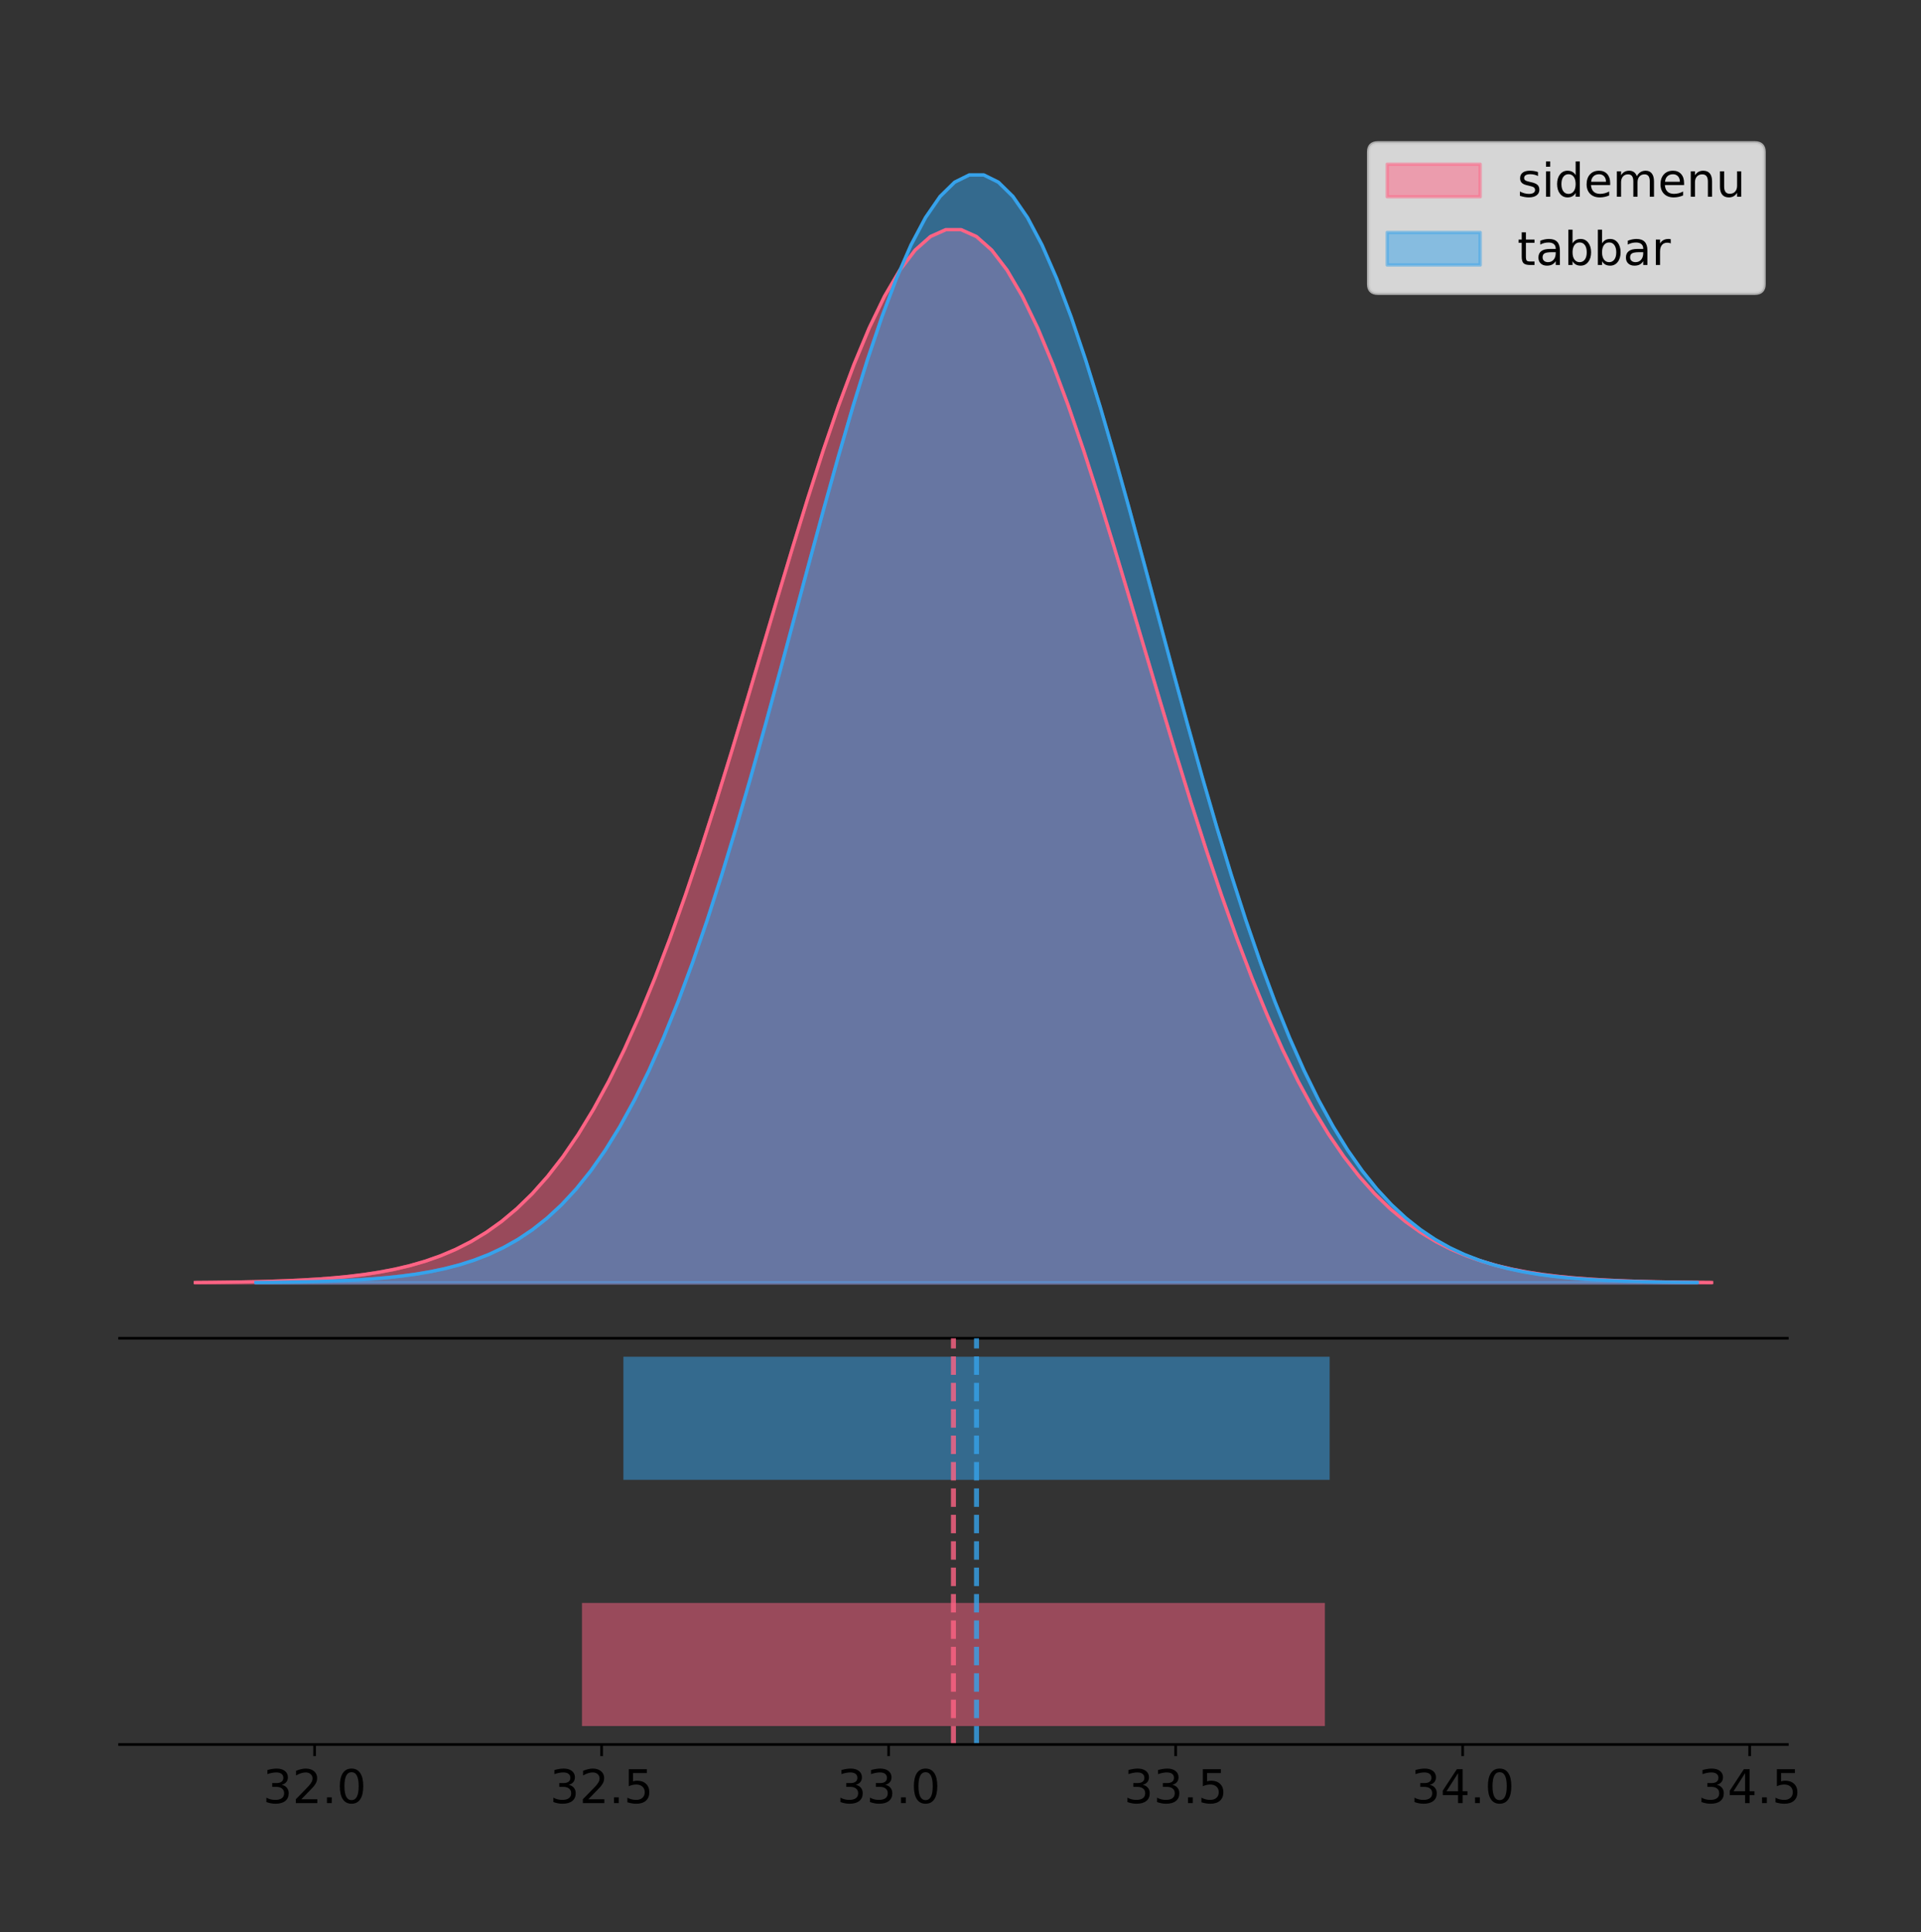 <?xml version="1.0" encoding="utf-8" standalone="no"?>
<!DOCTYPE svg PUBLIC "-//W3C//DTD SVG 1.1//EN"
  "http://www.w3.org/Graphics/SVG/1.1/DTD/svg11.dtd">
<!-- Created with matplotlib (https://matplotlib.org/) -->
<svg height="581.789pt" version="1.1" viewBox="0 0 578.452 581.789" width="578.452pt" xmlns="http://www.w3.org/2000/svg" xmlns:xlink="http://www.w3.org/1999/xlink">
 <rect x="0" y="0" width="578.452" height="581.789" fill="#333333" stroke="none"/>
 <defs>
  <style type="text/css">
*{stroke-linecap:butt;stroke-linejoin:round;}
  </style>
 </defs>
 <g id="figure_1">
  <g id="patch_1">
   <path d="M 0 581.789 
L 578.452 581.789 
L 578.452 0 
L 0 0 
z
" style="fill:none;"/>
  </g>
  <g id="axes_1">
   <g id="patch_2">
    <path d="M 36 402.93 
L 538.2 402.93 
L 538.2 36 
L 36 36 
z
" style="fill:none;"/>
   </g>
   <g id="PolyCollection_1">
    <defs>
     <path d="M 58.827 -195.538 
L 58.827 -195.644 
L 63.439 -195.685 
L 68.05 -195.739 
L 72.662 -195.811 
L 77.274 -195.906 
L 81.885 -196.032 
L 86.497 -196.196 
L 91.108 -196.41 
L 95.72 -196.685 
L 100.331 -197.037 
L 104.943 -197.484 
L 109.555 -198.049 
L 114.166 -198.756 
L 118.778 -199.635 
L 123.389 -200.721 
L 128.001 -202.052 
L 132.612 -203.671 
L 137.224 -205.627 
L 141.836 -207.971 
L 146.447 -210.761 
L 151.059 -214.055 
L 155.67 -217.916 
L 160.282 -222.405 
L 164.893 -227.585 
L 169.505 -233.515 
L 174.117 -240.25 
L 178.728 -247.836 
L 183.34 -256.311 
L 187.951 -265.699 
L 192.563 -276.011 
L 197.174 -287.238 
L 201.786 -299.351 
L 206.398 -312.3 
L 211.009 -326.008 
L 215.621 -340.377 
L 220.232 -355.282 
L 224.844 -370.574 
L 229.455 -386.081 
L 234.067 -401.613 
L 238.679 -416.96 
L 243.29 -431.901 
L 247.902 -446.208 
L 252.513 -459.651 
L 257.125 -472.004 
L 261.736 -483.05 
L 266.348 -492.593 
L 270.96 -500.454 
L 275.571 -506.486 
L 280.183 -510.574 
L 284.794 -512.637 
L 289.406 -512.637 
L 294.017 -510.574 
L 298.629 -506.486 
L 303.24 -500.454 
L 307.852 -492.593 
L 312.464 -483.05 
L 317.075 -472.004 
L 321.687 -459.651 
L 326.298 -446.208 
L 330.91 -431.901 
L 335.521 -416.96 
L 340.133 -401.613 
L 344.745 -386.081 
L 349.356 -370.574 
L 353.968 -355.282 
L 358.579 -340.377 
L 363.191 -326.008 
L 367.802 -312.3 
L 372.414 -299.351 
L 377.026 -287.238 
L 381.637 -276.011 
L 386.249 -265.699 
L 390.86 -256.311 
L 395.472 -247.836 
L 400.083 -240.25 
L 404.695 -233.515 
L 409.307 -227.585 
L 413.918 -222.405 
L 418.53 -217.916 
L 423.141 -214.055 
L 427.753 -210.761 
L 432.364 -207.971 
L 436.976 -205.627 
L 441.588 -203.671 
L 446.199 -202.052 
L 450.811 -200.721 
L 455.422 -199.635 
L 460.034 -198.756 
L 464.645 -198.049 
L 469.257 -197.484 
L 473.869 -197.037 
L 478.48 -196.685 
L 483.092 -196.41 
L 487.703 -196.196 
L 492.315 -196.032 
L 496.926 -195.906 
L 501.538 -195.811 
L 506.15 -195.739 
L 510.761 -195.685 
L 515.373 -195.644 
L 515.373 -195.538 
L 515.373 -195.538 
L 510.761 -195.538 
L 506.15 -195.538 
L 501.538 -195.538 
L 496.926 -195.538 
L 492.315 -195.538 
L 487.703 -195.538 
L 483.092 -195.538 
L 478.48 -195.538 
L 473.869 -195.538 
L 469.257 -195.538 
L 464.645 -195.538 
L 460.034 -195.538 
L 455.422 -195.538 
L 450.811 -195.538 
L 446.199 -195.538 
L 441.588 -195.538 
L 436.976 -195.538 
L 432.364 -195.538 
L 427.753 -195.538 
L 423.141 -195.538 
L 418.53 -195.538 
L 413.918 -195.538 
L 409.307 -195.538 
L 404.695 -195.538 
L 400.083 -195.538 
L 395.472 -195.538 
L 390.86 -195.538 
L 386.249 -195.538 
L 381.637 -195.538 
L 377.026 -195.538 
L 372.414 -195.538 
L 367.802 -195.538 
L 363.191 -195.538 
L 358.579 -195.538 
L 353.968 -195.538 
L 349.356 -195.538 
L 344.745 -195.538 
L 340.133 -195.538 
L 335.521 -195.538 
L 330.91 -195.538 
L 326.298 -195.538 
L 321.687 -195.538 
L 317.075 -195.538 
L 312.464 -195.538 
L 307.852 -195.538 
L 303.24 -195.538 
L 298.629 -195.538 
L 294.017 -195.538 
L 289.406 -195.538 
L 284.794 -195.538 
L 280.183 -195.538 
L 275.571 -195.538 
L 270.96 -195.538 
L 266.348 -195.538 
L 261.736 -195.538 
L 257.125 -195.538 
L 252.513 -195.538 
L 247.902 -195.538 
L 243.29 -195.538 
L 238.679 -195.538 
L 234.067 -195.538 
L 229.455 -195.538 
L 224.844 -195.538 
L 220.232 -195.538 
L 215.621 -195.538 
L 211.009 -195.538 
L 206.398 -195.538 
L 201.786 -195.538 
L 197.174 -195.538 
L 192.563 -195.538 
L 187.951 -195.538 
L 183.34 -195.538 
L 178.728 -195.538 
L 174.117 -195.538 
L 169.505 -195.538 
L 164.893 -195.538 
L 160.282 -195.538 
L 155.67 -195.538 
L 151.059 -195.538 
L 146.447 -195.538 
L 141.836 -195.538 
L 137.224 -195.538 
L 132.612 -195.538 
L 128.001 -195.538 
L 123.389 -195.538 
L 118.778 -195.538 
L 114.166 -195.538 
L 109.555 -195.538 
L 104.943 -195.538 
L 100.331 -195.538 
L 95.72 -195.538 
L 91.108 -195.538 
L 86.497 -195.538 
L 81.885 -195.538 
L 77.274 -195.538 
L 72.662 -195.538 
L 68.05 -195.538 
L 63.439 -195.538 
L 58.827 -195.538 
z
" id="mcf8e9df061" style="stroke:#ff6384;stroke-opacity:0.5;"/>
    </defs>
    <g clip-path="url(#p9d90e191f2)">
     <use style="fill:#ff6384;fill-opacity:0.5;stroke:#ff6384;stroke-opacity:0.5;" x="0" xlink:href="#mcf8e9df061" y="581.789"/>
    </g>
   </g>
   <g id="PolyCollection_2">
    <defs>
     <path d="M 77.049 -195.538 
L 77.049 -195.65 
L 81.433 -195.692 
L 85.817 -195.749 
L 90.201 -195.825 
L 94.584 -195.925 
L 98.968 -196.058 
L 103.352 -196.23 
L 107.736 -196.455 
L 112.12 -196.744 
L 116.504 -197.115 
L 120.887 -197.585 
L 125.271 -198.179 
L 129.655 -198.923 
L 134.039 -199.848 
L 138.423 -200.99 
L 142.807 -202.39 
L 147.19 -204.093 
L 151.574 -206.151 
L 155.958 -208.617 
L 160.342 -211.552 
L 164.726 -215.017 
L 169.11 -219.078 
L 173.493 -223.801 
L 177.877 -229.25 
L 182.261 -235.488 
L 186.645 -242.572 
L 191.029 -250.552 
L 195.413 -259.468 
L 199.796 -269.344 
L 204.18 -280.192 
L 208.564 -292.002 
L 212.948 -304.744 
L 217.332 -318.365 
L 221.716 -332.786 
L 226.099 -347.901 
L 230.483 -363.58 
L 234.867 -379.667 
L 239.251 -395.98 
L 243.635 -412.318 
L 248.019 -428.462 
L 252.402 -444.18 
L 256.786 -459.23 
L 261.17 -473.372 
L 265.554 -486.366 
L 269.938 -497.987 
L 274.322 -508.025 
L 278.705 -516.294 
L 283.089 -522.64 
L 287.473 -526.94 
L 291.857 -529.111 
L 296.241 -529.111 
L 300.624 -526.94 
L 305.008 -522.64 
L 309.392 -516.294 
L 313.776 -508.025 
L 318.16 -497.987 
L 322.544 -486.366 
L 326.927 -473.372 
L 331.311 -459.23 
L 335.695 -444.18 
L 340.079 -428.462 
L 344.463 -412.318 
L 348.847 -395.98 
L 353.23 -379.667 
L 357.614 -363.58 
L 361.998 -347.901 
L 366.382 -332.786 
L 370.766 -318.365 
L 375.15 -304.744 
L 379.533 -292.002 
L 383.917 -280.192 
L 388.301 -269.344 
L 392.685 -259.468 
L 397.069 -250.552 
L 401.453 -242.572 
L 405.836 -235.488 
L 410.22 -229.25 
L 414.604 -223.801 
L 418.988 -219.078 
L 423.372 -215.017 
L 427.756 -211.552 
L 432.139 -208.617 
L 436.523 -206.151 
L 440.907 -204.093 
L 445.291 -202.39 
L 449.675 -200.99 
L 454.059 -199.848 
L 458.442 -198.923 
L 462.826 -198.179 
L 467.21 -197.585 
L 471.594 -197.115 
L 475.978 -196.744 
L 480.362 -196.455 
L 484.745 -196.23 
L 489.129 -196.058 
L 493.513 -195.925 
L 497.897 -195.825 
L 502.281 -195.749 
L 506.665 -195.692 
L 511.048 -195.65 
L 511.048 -195.538 
L 511.048 -195.538 
L 506.665 -195.538 
L 502.281 -195.538 
L 497.897 -195.538 
L 493.513 -195.538 
L 489.129 -195.538 
L 484.745 -195.538 
L 480.362 -195.538 
L 475.978 -195.538 
L 471.594 -195.538 
L 467.21 -195.538 
L 462.826 -195.538 
L 458.442 -195.538 
L 454.059 -195.538 
L 449.675 -195.538 
L 445.291 -195.538 
L 440.907 -195.538 
L 436.523 -195.538 
L 432.139 -195.538 
L 427.756 -195.538 
L 423.372 -195.538 
L 418.988 -195.538 
L 414.604 -195.538 
L 410.22 -195.538 
L 405.836 -195.538 
L 401.453 -195.538 
L 397.069 -195.538 
L 392.685 -195.538 
L 388.301 -195.538 
L 383.917 -195.538 
L 379.533 -195.538 
L 375.15 -195.538 
L 370.766 -195.538 
L 366.382 -195.538 
L 361.998 -195.538 
L 357.614 -195.538 
L 353.23 -195.538 
L 348.847 -195.538 
L 344.463 -195.538 
L 340.079 -195.538 
L 335.695 -195.538 
L 331.311 -195.538 
L 326.927 -195.538 
L 322.544 -195.538 
L 318.16 -195.538 
L 313.776 -195.538 
L 309.392 -195.538 
L 305.008 -195.538 
L 300.624 -195.538 
L 296.241 -195.538 
L 291.857 -195.538 
L 287.473 -195.538 
L 283.089 -195.538 
L 278.705 -195.538 
L 274.322 -195.538 
L 269.938 -195.538 
L 265.554 -195.538 
L 261.17 -195.538 
L 256.786 -195.538 
L 252.402 -195.538 
L 248.019 -195.538 
L 243.635 -195.538 
L 239.251 -195.538 
L 234.867 -195.538 
L 230.483 -195.538 
L 226.099 -195.538 
L 221.716 -195.538 
L 217.332 -195.538 
L 212.948 -195.538 
L 208.564 -195.538 
L 204.18 -195.538 
L 199.796 -195.538 
L 195.413 -195.538 
L 191.029 -195.538 
L 186.645 -195.538 
L 182.261 -195.538 
L 177.877 -195.538 
L 173.493 -195.538 
L 169.11 -195.538 
L 164.726 -195.538 
L 160.342 -195.538 
L 155.958 -195.538 
L 151.574 -195.538 
L 147.19 -195.538 
L 142.807 -195.538 
L 138.423 -195.538 
L 134.039 -195.538 
L 129.655 -195.538 
L 125.271 -195.538 
L 120.887 -195.538 
L 116.504 -195.538 
L 112.12 -195.538 
L 107.736 -195.538 
L 103.352 -195.538 
L 98.968 -195.538 
L 94.584 -195.538 
L 90.201 -195.538 
L 85.817 -195.538 
L 81.433 -195.538 
L 77.049 -195.538 
z
" id="m63e9dce8c3" style="stroke:#36a2eb;stroke-opacity:0.5;"/>
    </defs>
    <g clip-path="url(#p9d90e191f2)">
     <use style="fill:#36a2eb;fill-opacity:0.5;stroke:#36a2eb;stroke-opacity:0.5;" x="0" xlink:href="#m63e9dce8c3" y="581.789"/>
    </g>
   </g>
   <g id="line2d_1">
    <path clip-path="url(#p9d90e191f2)" d="M 58.827 386.145 
L 63.439 386.105 
L 68.05 386.051 
L 72.662 385.979 
L 77.274 385.883 
L 81.885 385.757 
L 86.497 385.593 
L 91.108 385.38 
L 95.72 385.105 
L 100.331 384.753 
L 104.943 384.305 
L 109.555 383.741 
L 114.166 383.034 
L 118.778 382.154 
L 123.389 381.069 
L 128.001 379.738 
L 132.612 378.118 
L 137.224 376.163 
L 141.836 373.818 
L 146.447 371.029 
L 151.059 367.734 
L 155.67 363.874 
L 160.282 359.384 
L 164.893 354.204 
L 169.505 348.274 
L 174.117 341.54 
L 178.728 333.954 
L 183.34 325.479 
L 187.951 316.09 
L 192.563 305.778 
L 197.174 294.551 
L 201.786 282.438 
L 206.398 269.49 
L 211.009 255.781 
L 215.621 241.413 
L 220.232 226.508 
L 224.844 211.216 
L 229.455 195.708 
L 234.067 180.177 
L 238.679 164.83 
L 243.29 149.889 
L 247.902 135.581 
L 252.513 122.138 
L 257.125 109.786 
L 261.736 98.739 
L 266.348 89.197 
L 270.96 81.336 
L 275.571 75.303 
L 280.183 71.216 
L 284.794 69.152 
L 289.406 69.152 
L 294.017 71.216 
L 298.629 75.303 
L 303.24 81.336 
L 307.852 89.197 
L 312.464 98.739 
L 317.075 109.786 
L 321.687 122.138 
L 326.298 135.581 
L 330.91 149.889 
L 335.521 164.83 
L 340.133 180.177 
L 344.745 195.708 
L 349.356 211.216 
L 353.968 226.508 
L 358.579 241.413 
L 363.191 255.781 
L 367.802 269.49 
L 372.414 282.438 
L 377.026 294.551 
L 381.637 305.778 
L 386.249 316.09 
L 390.86 325.479 
L 395.472 333.954 
L 400.083 341.54 
L 404.695 348.274 
L 409.307 354.204 
L 413.918 359.384 
L 418.53 363.874 
L 423.141 367.734 
L 427.753 371.029 
L 432.364 373.818 
L 436.976 376.163 
L 441.588 378.118 
L 446.199 379.738 
L 450.811 381.069 
L 455.422 382.154 
L 460.034 383.034 
L 464.645 383.741 
L 469.257 384.305 
L 473.869 384.753 
L 478.48 385.105 
L 483.092 385.38 
L 487.703 385.593 
L 492.315 385.757 
L 496.926 385.883 
L 501.538 385.979 
L 506.15 386.051 
L 510.761 386.105 
L 515.373 386.145 
" style="fill:none;stroke:#ff6384;stroke-linecap:square;"/>
   </g>
   <g id="line2d_2">
    <path clip-path="url(#p9d90e191f2)" d="M 77.049 386.139 
L 81.433 386.097 
L 85.817 386.04 
L 90.201 385.965 
L 94.584 385.864 
L 98.968 385.732 
L 103.352 385.559 
L 107.736 385.334 
L 112.12 385.045 
L 116.504 384.675 
L 120.887 384.204 
L 125.271 383.61 
L 129.655 382.867 
L 134.039 381.941 
L 138.423 380.799 
L 142.807 379.399 
L 147.19 377.696 
L 151.574 375.639 
L 155.958 373.172 
L 160.342 370.238 
L 164.726 366.772 
L 169.11 362.711 
L 173.493 357.989 
L 177.877 352.539 
L 182.261 346.301 
L 186.645 339.217 
L 191.029 331.237 
L 195.413 322.322 
L 199.796 312.445 
L 204.18 301.597 
L 208.564 289.787 
L 212.948 277.045 
L 217.332 263.424 
L 221.716 249.004 
L 226.099 233.888 
L 230.483 218.209 
L 234.867 202.123 
L 239.251 185.809 
L 243.635 169.471 
L 248.019 153.327 
L 252.402 137.61 
L 256.786 122.559 
L 261.17 108.418 
L 265.554 95.423 
L 269.938 83.803 
L 274.322 73.765 
L 278.705 65.495 
L 283.089 59.15 
L 287.473 54.85 
L 291.857 52.679 
L 296.241 52.679 
L 300.624 54.85 
L 305.008 59.15 
L 309.392 65.495 
L 313.776 73.765 
L 318.16 83.803 
L 322.544 95.423 
L 326.927 108.418 
L 331.311 122.559 
L 335.695 137.61 
L 340.079 153.327 
L 344.463 169.471 
L 348.847 185.809 
L 353.23 202.123 
L 357.614 218.209 
L 361.998 233.888 
L 366.382 249.004 
L 370.766 263.424 
L 375.15 277.045 
L 379.533 289.787 
L 383.917 301.597 
L 388.301 312.445 
L 392.685 322.322 
L 397.069 331.237 
L 401.453 339.217 
L 405.836 346.301 
L 410.22 352.539 
L 414.604 357.989 
L 418.988 362.711 
L 423.372 366.772 
L 427.756 370.238 
L 432.139 373.172 
L 436.523 375.639 
L 440.907 377.696 
L 445.291 379.399 
L 449.675 380.799 
L 454.059 381.941 
L 458.442 382.867 
L 462.826 383.61 
L 467.21 384.204 
L 471.594 384.675 
L 475.978 385.045 
L 480.362 385.334 
L 484.745 385.559 
L 489.129 385.732 
L 493.513 385.864 
L 497.897 385.965 
L 502.281 386.04 
L 506.665 386.097 
L 511.048 386.139 
" style="fill:none;stroke:#36a2eb;stroke-linecap:square;"/>
   </g>
   <g id="patch_3">
    <path d="M 36 402.93 
L 538.2 402.93 
" style="fill:none;stroke:#000000;stroke-linecap:square;stroke-linejoin:miter;stroke-width:0.8;"/>
   </g>
   <g id="legend_1">
    <g id="patch_4">
     <path d="M 414.919 88.299 
L 528.4 88.299 
Q 531.2 88.299 531.2 85.499 
L 531.2 45.8 
Q 531.2 43 528.4 43 
L 414.919 43 
Q 412.119 43 412.119 45.8 
L 412.119 85.499 
Q 412.119 88.299 414.919 88.299 
z
" style="fill:#ffffff;opacity:0.8;stroke:#cccccc;stroke-linejoin:miter;"/>
    </g>
    <g id="patch_5">
     <path d="M 417.719 59.238 
L 445.719 59.238 
L 445.719 49.438 
L 417.719 49.438 
z
" style="fill:#ff6384;opacity:0.5;stroke:#ff6384;stroke-linejoin:miter;"/>
    </g>
    <g id="text_1">
     <!-- sidemenu -->
     <defs>
      <path d="M 44.281 53.078 
L 44.281 44.578 
Q 40.484 46.531 36.375 47.5 
Q 32.281 48.484 27.875 48.484 
Q 21.188 48.484 17.844 46.438 
Q 14.5 44.391 14.5 40.281 
Q 14.5 37.156 16.891 35.375 
Q 19.281 33.594 26.516 31.984 
L 29.594 31.297 
Q 39.156 29.25 43.188 25.516 
Q 47.219 21.781 47.219 15.094 
Q 47.219 7.469 41.188 3.016 
Q 35.156 -1.422 24.609 -1.422 
Q 20.219 -1.422 15.453 -0.562 
Q 10.688 0.297 5.422 2 
L 5.422 11.281 
Q 10.406 8.688 15.234 7.391 
Q 20.062 6.109 24.812 6.109 
Q 31.156 6.109 34.562 8.281 
Q 37.984 10.453 37.984 14.406 
Q 37.984 18.062 35.516 20.016 
Q 33.062 21.969 24.703 23.781 
L 21.578 24.516 
Q 13.234 26.266 9.516 29.906 
Q 5.812 33.547 5.812 39.891 
Q 5.812 47.609 11.281 51.797 
Q 16.75 56 26.812 56 
Q 31.781 56 36.172 55.266 
Q 40.578 54.547 44.281 53.078 
z
" id="DejaVuSans-115"/>
      <path d="M 9.422 54.688 
L 18.406 54.688 
L 18.406 0 
L 9.422 0 
z
M 9.422 75.984 
L 18.406 75.984 
L 18.406 64.594 
L 9.422 64.594 
z
" id="DejaVuSans-105"/>
      <path d="M 45.406 46.391 
L 45.406 75.984 
L 54.391 75.984 
L 54.391 0 
L 45.406 0 
L 45.406 8.203 
Q 42.578 3.328 38.25 0.953 
Q 33.938 -1.422 27.875 -1.422 
Q 17.969 -1.422 11.734 6.484 
Q 5.516 14.406 5.516 27.297 
Q 5.516 40.188 11.734 48.094 
Q 17.969 56 27.875 56 
Q 33.938 56 38.25 53.625 
Q 42.578 51.266 45.406 46.391 
z
M 14.797 27.297 
Q 14.797 17.391 18.875 11.75 
Q 22.953 6.109 30.078 6.109 
Q 37.203 6.109 41.297 11.75 
Q 45.406 17.391 45.406 27.297 
Q 45.406 37.203 41.297 42.844 
Q 37.203 48.484 30.078 48.484 
Q 22.953 48.484 18.875 42.844 
Q 14.797 37.203 14.797 27.297 
z
" id="DejaVuSans-100"/>
      <path d="M 56.203 29.594 
L 56.203 25.203 
L 14.891 25.203 
Q 15.484 15.922 20.484 11.062 
Q 25.484 6.203 34.422 6.203 
Q 39.594 6.203 44.453 7.469 
Q 49.312 8.734 54.109 11.281 
L 54.109 2.781 
Q 49.266 0.734 44.188 -0.344 
Q 39.109 -1.422 33.891 -1.422 
Q 20.797 -1.422 13.156 6.188 
Q 5.516 13.812 5.516 26.812 
Q 5.516 40.234 12.766 48.109 
Q 20.016 56 32.328 56 
Q 43.359 56 49.781 48.891 
Q 56.203 41.797 56.203 29.594 
z
M 47.219 32.234 
Q 47.125 39.594 43.094 43.984 
Q 39.062 48.391 32.422 48.391 
Q 24.906 48.391 20.391 44.141 
Q 15.875 39.891 15.188 32.172 
z
" id="DejaVuSans-101"/>
      <path d="M 52 44.188 
Q 55.375 50.25 60.062 53.125 
Q 64.75 56 71.094 56 
Q 79.641 56 84.281 50.016 
Q 88.922 44.047 88.922 33.016 
L 88.922 0 
L 79.891 0 
L 79.891 32.719 
Q 79.891 40.578 77.094 44.375 
Q 74.312 48.188 68.609 48.188 
Q 61.625 48.188 57.562 43.547 
Q 53.516 38.922 53.516 30.906 
L 53.516 0 
L 44.484 0 
L 44.484 32.719 
Q 44.484 40.625 41.703 44.406 
Q 38.922 48.188 33.109 48.188 
Q 26.219 48.188 22.156 43.531 
Q 18.109 38.875 18.109 30.906 
L 18.109 0 
L 9.078 0 
L 9.078 54.688 
L 18.109 54.688 
L 18.109 46.188 
Q 21.188 51.219 25.484 53.609 
Q 29.781 56 35.688 56 
Q 41.656 56 45.828 52.969 
Q 50 49.953 52 44.188 
z
" id="DejaVuSans-109"/>
      <path d="M 54.891 33.016 
L 54.891 0 
L 45.906 0 
L 45.906 32.719 
Q 45.906 40.484 42.875 44.328 
Q 39.844 48.188 33.797 48.188 
Q 26.516 48.188 22.312 43.547 
Q 18.109 38.922 18.109 30.906 
L 18.109 0 
L 9.078 0 
L 9.078 54.688 
L 18.109 54.688 
L 18.109 46.188 
Q 21.344 51.125 25.703 53.562 
Q 30.078 56 35.797 56 
Q 45.219 56 50.047 50.172 
Q 54.891 44.344 54.891 33.016 
z
" id="DejaVuSans-110"/>
      <path d="M 8.5 21.578 
L 8.5 54.688 
L 17.484 54.688 
L 17.484 21.922 
Q 17.484 14.156 20.5 10.266 
Q 23.531 6.391 29.594 6.391 
Q 36.859 6.391 41.078 11.031 
Q 45.312 15.672 45.312 23.688 
L 45.312 54.688 
L 54.297 54.688 
L 54.297 0 
L 45.312 0 
L 45.312 8.406 
Q 42.047 3.422 37.719 1 
Q 33.406 -1.422 27.688 -1.422 
Q 18.266 -1.422 13.375 4.438 
Q 8.5 10.297 8.5 21.578 
z
M 31.109 56 
z
" id="DejaVuSans-117"/>
     </defs>
     <g transform="translate(456.919 59.238)scale(0.14 -0.14)">
      <use xlink:href="#DejaVuSans-115"/>
      <use x="52.1" xlink:href="#DejaVuSans-105"/>
      <use x="79.883" xlink:href="#DejaVuSans-100"/>
      <use x="143.359" xlink:href="#DejaVuSans-101"/>
      <use x="204.883" xlink:href="#DejaVuSans-109"/>
      <use x="302.295" xlink:href="#DejaVuSans-101"/>
      <use x="363.818" xlink:href="#DejaVuSans-110"/>
      <use x="427.197" xlink:href="#DejaVuSans-117"/>
     </g>
    </g>
    <g id="patch_6">
     <path d="M 417.719 79.787 
L 445.719 79.787 
L 445.719 69.987 
L 417.719 69.987 
z
" style="fill:#36a2eb;opacity:0.5;stroke:#36a2eb;stroke-linejoin:miter;"/>
    </g>
    <g id="text_2">
     <!-- tabbar -->
     <defs>
      <path d="M 18.312 70.219 
L 18.312 54.688 
L 36.812 54.688 
L 36.812 47.703 
L 18.312 47.703 
L 18.312 18.016 
Q 18.312 11.328 20.141 9.422 
Q 21.969 7.516 27.594 7.516 
L 36.812 7.516 
L 36.812 0 
L 27.594 0 
Q 17.188 0 13.234 3.875 
Q 9.281 7.766 9.281 18.016 
L 9.281 47.703 
L 2.688 47.703 
L 2.688 54.688 
L 9.281 54.688 
L 9.281 70.219 
z
" id="DejaVuSans-116"/>
      <path d="M 34.281 27.484 
Q 23.391 27.484 19.188 25 
Q 14.984 22.516 14.984 16.5 
Q 14.984 11.719 18.141 8.906 
Q 21.297 6.109 26.703 6.109 
Q 34.188 6.109 38.703 11.406 
Q 43.219 16.703 43.219 25.484 
L 43.219 27.484 
z
M 52.203 31.203 
L 52.203 0 
L 43.219 0 
L 43.219 8.297 
Q 40.141 3.328 35.547 0.953 
Q 30.953 -1.422 24.312 -1.422 
Q 15.922 -1.422 10.953 3.297 
Q 6 8.016 6 15.922 
Q 6 25.141 12.172 29.828 
Q 18.359 34.516 30.609 34.516 
L 43.219 34.516 
L 43.219 35.406 
Q 43.219 41.609 39.141 45 
Q 35.062 48.391 27.688 48.391 
Q 23 48.391 18.547 47.266 
Q 14.109 46.141 10.016 43.891 
L 10.016 52.203 
Q 14.938 54.109 19.578 55.047 
Q 24.219 56 28.609 56 
Q 40.484 56 46.344 49.844 
Q 52.203 43.703 52.203 31.203 
z
" id="DejaVuSans-97"/>
      <path d="M 48.688 27.297 
Q 48.688 37.203 44.609 42.844 
Q 40.531 48.484 33.406 48.484 
Q 26.266 48.484 22.188 42.844 
Q 18.109 37.203 18.109 27.297 
Q 18.109 17.391 22.188 11.75 
Q 26.266 6.109 33.406 6.109 
Q 40.531 6.109 44.609 11.75 
Q 48.688 17.391 48.688 27.297 
z
M 18.109 46.391 
Q 20.953 51.266 25.266 53.625 
Q 29.594 56 35.594 56 
Q 45.562 56 51.781 48.094 
Q 58.016 40.188 58.016 27.297 
Q 58.016 14.406 51.781 6.484 
Q 45.562 -1.422 35.594 -1.422 
Q 29.594 -1.422 25.266 0.953 
Q 20.953 3.328 18.109 8.203 
L 18.109 0 
L 9.078 0 
L 9.078 75.984 
L 18.109 75.984 
z
" id="DejaVuSans-98"/>
      <path d="M 41.109 46.297 
Q 39.594 47.172 37.812 47.578 
Q 36.031 48 33.891 48 
Q 26.266 48 22.188 43.047 
Q 18.109 38.094 18.109 28.812 
L 18.109 0 
L 9.078 0 
L 9.078 54.688 
L 18.109 54.688 
L 18.109 46.188 
Q 20.953 51.172 25.484 53.578 
Q 30.031 56 36.531 56 
Q 37.453 56 38.578 55.875 
Q 39.703 55.766 41.062 55.516 
z
" id="DejaVuSans-114"/>
     </defs>
     <g transform="translate(456.919 79.787)scale(0.14 -0.14)">
      <use xlink:href="#DejaVuSans-116"/>
      <use x="39.209" xlink:href="#DejaVuSans-97"/>
      <use x="100.488" xlink:href="#DejaVuSans-98"/>
      <use x="163.965" xlink:href="#DejaVuSans-98"/>
      <use x="227.441" xlink:href="#DejaVuSans-97"/>
      <use x="288.721" xlink:href="#DejaVuSans-114"/>
     </g>
    </g>
   </g>
  </g>
  <g id="axes_2">
   <g id="patch_7">
    <path d="M 36 525.24 
L 538.2 525.24 
L 538.2 402.93 
L 36 402.93 
z
" style="fill:none;"/>
   </g>
   <g id="patch_8">
    <path clip-path="url(#p1c14d05fcc)" d="M 175.246 519.68 
L 398.954 519.68 
L 398.954 482.617 
L 175.246 482.617 
z
" style="fill:#ff6384;opacity:0.5;"/>
   </g>
   <g id="patch_9">
    <path clip-path="url(#p1c14d05fcc)" d="M 187.719 445.553 
L 400.379 445.553 
L 400.379 408.49 
L 187.719 408.49 
z
" style="fill:#36a2eb;opacity:0.5;"/>
   </g>
   <g id="matplotlib.axis_1">
    <g id="xtick_1">
     <g id="line2d_3">
      <defs>
       <path d="M 0 0 
L 0 3.5 
" id="mc713ea6e02" style="stroke:#000000;stroke-width:0.8;"/>
      </defs>
      <g>
       <use style="stroke:#000000;stroke-width:0.8;" x="94.73" xlink:href="#mc713ea6e02" y="525.24"/>
      </g>
     </g>
     <g id="text_3">
      <!-- 32.0 -->
      <defs>
       <path d="M 40.578 39.312 
Q 47.656 37.797 51.625 33 
Q 55.609 28.219 55.609 21.188 
Q 55.609 10.406 48.188 4.484 
Q 40.766 -1.422 27.094 -1.422 
Q 22.516 -1.422 17.656 -0.516 
Q 12.797 0.391 7.625 2.203 
L 7.625 11.719 
Q 11.719 9.328 16.594 8.109 
Q 21.484 6.891 26.812 6.891 
Q 36.078 6.891 40.938 10.547 
Q 45.797 14.203 45.797 21.188 
Q 45.797 27.641 41.281 31.266 
Q 36.766 34.906 28.719 34.906 
L 20.219 34.906 
L 20.219 43.016 
L 29.109 43.016 
Q 36.375 43.016 40.234 45.922 
Q 44.094 48.828 44.094 54.297 
Q 44.094 59.906 40.109 62.906 
Q 36.141 65.922 28.719 65.922 
Q 24.656 65.922 20.016 65.031 
Q 15.375 64.156 9.812 62.312 
L 9.812 71.094 
Q 15.438 72.656 20.344 73.438 
Q 25.25 74.219 29.594 74.219 
Q 40.828 74.219 47.359 69.109 
Q 53.906 64.016 53.906 55.328 
Q 53.906 49.266 50.438 45.094 
Q 46.969 40.922 40.578 39.312 
z
" id="DejaVuSans-51"/>
       <path d="M 19.188 8.297 
L 53.609 8.297 
L 53.609 0 
L 7.328 0 
L 7.328 8.297 
Q 12.938 14.109 22.625 23.891 
Q 32.328 33.688 34.812 36.531 
Q 39.547 41.844 41.422 45.531 
Q 43.312 49.219 43.312 52.781 
Q 43.312 58.594 39.234 62.25 
Q 35.156 65.922 28.609 65.922 
Q 23.969 65.922 18.812 64.312 
Q 13.672 62.703 7.812 59.422 
L 7.812 69.391 
Q 13.766 71.781 18.938 73 
Q 24.125 74.219 28.422 74.219 
Q 39.75 74.219 46.484 68.547 
Q 53.219 62.891 53.219 53.422 
Q 53.219 48.922 51.531 44.891 
Q 49.859 40.875 45.406 35.406 
Q 44.188 33.984 37.641 27.219 
Q 31.109 20.453 19.188 8.297 
z
" id="DejaVuSans-50"/>
       <path d="M 10.688 12.406 
L 21 12.406 
L 21 0 
L 10.688 0 
z
" id="DejaVuSans-46"/>
       <path d="M 31.781 66.406 
Q 24.172 66.406 20.328 58.906 
Q 16.5 51.422 16.5 36.375 
Q 16.5 21.391 20.328 13.891 
Q 24.172 6.391 31.781 6.391 
Q 39.453 6.391 43.281 13.891 
Q 47.125 21.391 47.125 36.375 
Q 47.125 51.422 43.281 58.906 
Q 39.453 66.406 31.781 66.406 
z
M 31.781 74.219 
Q 44.047 74.219 50.516 64.516 
Q 56.984 54.828 56.984 36.375 
Q 56.984 17.969 50.516 8.266 
Q 44.047 -1.422 31.781 -1.422 
Q 19.531 -1.422 13.062 8.266 
Q 6.594 17.969 6.594 36.375 
Q 6.594 54.828 13.062 64.516 
Q 19.531 74.219 31.781 74.219 
z
" id="DejaVuSans-48"/>
      </defs>
      <g transform="translate(79.144 542.878)scale(0.14 -0.14)">
       <use xlink:href="#DejaVuSans-51"/>
       <use x="63.623" xlink:href="#DejaVuSans-50"/>
       <use x="127.246" xlink:href="#DejaVuSans-46"/>
       <use x="159.033" xlink:href="#DejaVuSans-48"/>
      </g>
     </g>
    </g>
    <g id="xtick_2">
     <g id="line2d_4">
      <g>
       <use style="stroke:#000000;stroke-width:0.8;" x="181.157" xlink:href="#mc713ea6e02" y="525.24"/>
      </g>
     </g>
     <g id="text_4">
      <!-- 32.5 -->
      <defs>
       <path d="M 10.797 72.906 
L 49.516 72.906 
L 49.516 64.594 
L 19.828 64.594 
L 19.828 46.734 
Q 21.969 47.469 24.109 47.828 
Q 26.266 48.188 28.422 48.188 
Q 40.625 48.188 47.75 41.5 
Q 54.891 34.812 54.891 23.391 
Q 54.891 11.625 47.562 5.094 
Q 40.234 -1.422 26.906 -1.422 
Q 22.312 -1.422 17.547 -0.641 
Q 12.797 0.141 7.719 1.703 
L 7.719 11.625 
Q 12.109 9.234 16.797 8.062 
Q 21.484 6.891 26.703 6.891 
Q 35.156 6.891 40.078 11.328 
Q 45.016 15.766 45.016 23.391 
Q 45.016 31 40.078 35.438 
Q 35.156 39.891 26.703 39.891 
Q 22.75 39.891 18.812 39.016 
Q 14.891 38.141 10.797 36.281 
z
" id="DejaVuSans-53"/>
      </defs>
      <g transform="translate(165.572 542.878)scale(0.14 -0.14)">
       <use xlink:href="#DejaVuSans-51"/>
       <use x="63.623" xlink:href="#DejaVuSans-50"/>
       <use x="127.246" xlink:href="#DejaVuSans-46"/>
       <use x="159.033" xlink:href="#DejaVuSans-53"/>
      </g>
     </g>
    </g>
    <g id="xtick_3">
     <g id="line2d_5">
      <g>
       <use style="stroke:#000000;stroke-width:0.8;" x="267.585" xlink:href="#mc713ea6e02" y="525.24"/>
      </g>
     </g>
     <g id="text_5">
      <!-- 33.0 -->
      <g transform="translate(251.999 542.878)scale(0.14 -0.14)">
       <use xlink:href="#DejaVuSans-51"/>
       <use x="63.623" xlink:href="#DejaVuSans-51"/>
       <use x="127.246" xlink:href="#DejaVuSans-46"/>
       <use x="159.033" xlink:href="#DejaVuSans-48"/>
      </g>
     </g>
    </g>
    <g id="xtick_4">
     <g id="line2d_6">
      <g>
       <use style="stroke:#000000;stroke-width:0.8;" x="354.012" xlink:href="#mc713ea6e02" y="525.24"/>
      </g>
     </g>
     <g id="text_6">
      <!-- 33.5 -->
      <g transform="translate(338.426 542.878)scale(0.14 -0.14)">
       <use xlink:href="#DejaVuSans-51"/>
       <use x="63.623" xlink:href="#DejaVuSans-51"/>
       <use x="127.246" xlink:href="#DejaVuSans-46"/>
       <use x="159.033" xlink:href="#DejaVuSans-53"/>
      </g>
     </g>
    </g>
    <g id="xtick_5">
     <g id="line2d_7">
      <g>
       <use style="stroke:#000000;stroke-width:0.8;" x="440.439" xlink:href="#mc713ea6e02" y="525.24"/>
      </g>
     </g>
     <g id="text_7">
      <!-- 34.0 -->
      <defs>
       <path d="M 37.797 64.312 
L 12.891 25.391 
L 37.797 25.391 
z
M 35.203 72.906 
L 47.609 72.906 
L 47.609 25.391 
L 58.016 25.391 
L 58.016 17.188 
L 47.609 17.188 
L 47.609 0 
L 37.797 0 
L 37.797 17.188 
L 4.891 17.188 
L 4.891 26.703 
z
" id="DejaVuSans-52"/>
      </defs>
      <g transform="translate(424.853 542.878)scale(0.14 -0.14)">
       <use xlink:href="#DejaVuSans-51"/>
       <use x="63.623" xlink:href="#DejaVuSans-52"/>
       <use x="127.246" xlink:href="#DejaVuSans-46"/>
       <use x="159.033" xlink:href="#DejaVuSans-48"/>
      </g>
     </g>
    </g>
    <g id="xtick_6">
     <g id="line2d_8">
      <g>
       <use style="stroke:#000000;stroke-width:0.8;" x="526.867" xlink:href="#mc713ea6e02" y="525.24"/>
      </g>
     </g>
     <g id="text_8">
      <!-- 34.5 -->
      <g transform="translate(511.281 542.878)scale(0.14 -0.14)">
       <use xlink:href="#DejaVuSans-51"/>
       <use x="63.623" xlink:href="#DejaVuSans-52"/>
       <use x="127.246" xlink:href="#DejaVuSans-46"/>
       <use x="159.033" xlink:href="#DejaVuSans-53"/>
      </g>
     </g>
    </g>
   </g>
   <g id="line2d_9">
    <path clip-path="url(#p1c14d05fcc)" d="M 287.1 525.24 
L 287.1 402.93 
" style="fill:none;stroke:#ff6384;stroke-dasharray:5.55,2.4;stroke-dashoffset:0;stroke-opacity:0.8;stroke-width:1.5;"/>
   </g>
   <g id="line2d_10">
    <path clip-path="url(#p1c14d05fcc)" d="M 294.049 525.24 
L 294.049 402.93 
" style="fill:none;stroke:#36a2eb;stroke-dasharray:5.55,2.4;stroke-dashoffset:0;stroke-opacity:0.8;stroke-width:1.5;"/>
   </g>
   <g id="patch_10">
    <path d="M 36 525.24 
L 538.2 525.24 
" style="fill:none;stroke:#000000;stroke-linecap:square;stroke-linejoin:miter;stroke-width:0.8;"/>
   </g>
  </g>
 </g>
 <defs>
  <clipPath id="p9d90e191f2">
   <rect height="366.93" width="502.2" x="36" y="36"/>
  </clipPath>
  <clipPath id="p1c14d05fcc">
   <rect height="122.31" width="502.2" x="36" y="402.93"/>
  </clipPath>
 </defs>
</svg>

